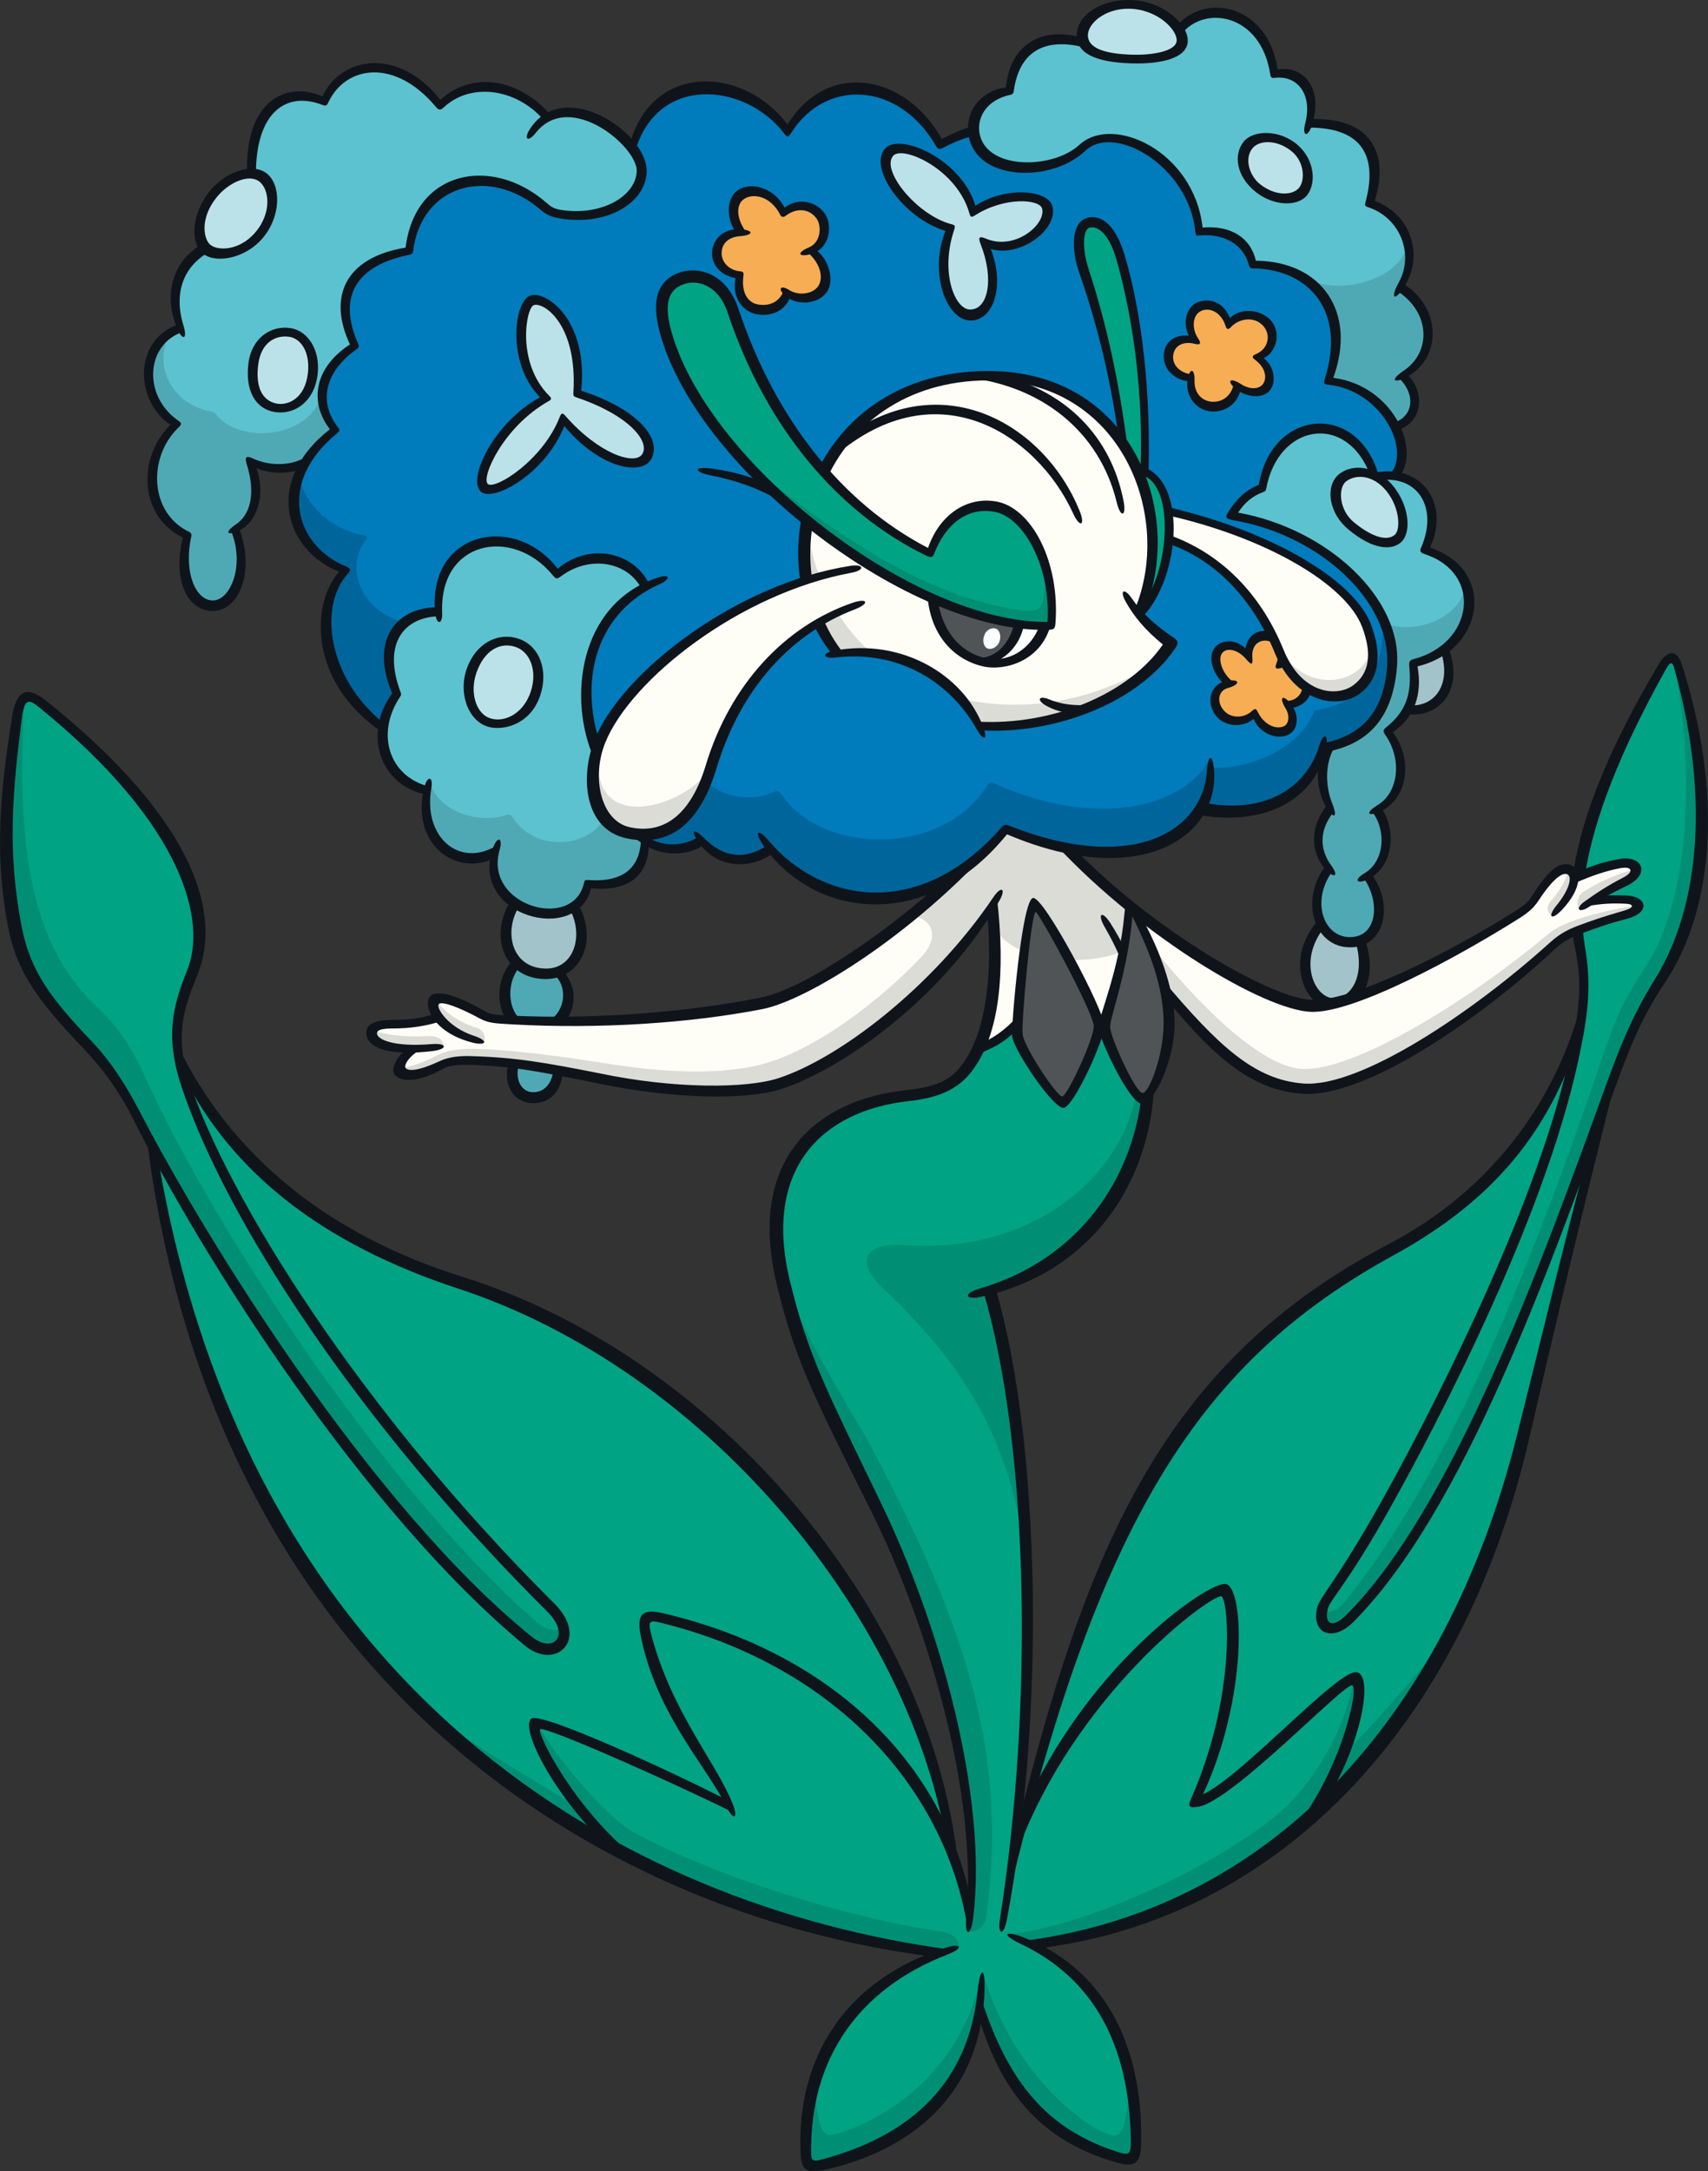 <?xml version="1.0" encoding="UTF-8"?>
<!-- Created with Inkscape (http://www.inkscape.org/) -->
<svg version="1.1" viewBox="0 0 223.4 283.94" xmlns="http://www.w3.org/2000/svg">
 <rect x="0" y="0" width="223.4" height="283.94" fill="#333333" stroke="none"/>
 <path d="m150.08 143.56c-1.349 0.919-4.229-4.29-5.577-9.255l-0.674-0.061c-1.164 3.922-4.046 9.744-4.719 9.867-0.674 0.123-6.289-7.115-6.044-10.302-1.985 1.968-3.518 2.704-4.927 3.194-1.776 3.309-3.738 5.699-9.009 6.25-13.327 1.395-19.88 10.509-16.977 23.168 2.131 9.29 4.393 14.75 10.094 25.751 12.881 24.858 15.691 46.138 14.587 57.982-0.802-3.814-1.405-5.922-2.61-8.733-5.219-35.23-34.059-63.97-65.743-74.275-16.571-5.39-27.101-14.822-35.03-28.372-0.602-4.417-0.066-7.494 1.472-11.108 5.676-13.326-10.835-28.784-19.605-35.799-1.673-1.338-2.749-0.906-3.012 1.205-3.212 25.829-1.062 33.783 9.168 43.428 2.341 2.208 5.084 6.49 8.496 13.315 7.653 56.979 44.433 96.625 103.07 105.59-10.195 3.281-18.323 12.927-17.623 26.3 0.067 1.272 0.547 1.732 2.342 1.339 7.026-1.539 18.402-7.026 20.409-20.475 2.727 9.216 8.467 17.318 18.485 19.655 1.505 0.351 1.868-0.1 1.908-1.556 0.351-12.948-4.969-22.082-13.852-26.398 34.377-5.019 55.19-29.95 64.456-66.179 4.049-15.825 9.384-42.568 14.487-53.364 1.439-3.044 2.293-4.593 3.246-6.055 3.881-5.956 9.633-18.589 2.542-41.622-0.535-1.74-1.251-1.123-2.007 0.134-8.497 14.119-12.738 27.44-10.639 36.67 0.67 2.943 0.892 6.852-0.401 10.839-4.082 12.58-12.58 22.483-23.554 28.171-24.224 12.554-38.537 31.502-50.32 79.962 2.811-25.828 3.078-53.129-3.078-74.141 11.389-2.934 19.941-13.866 20.638-25.125" fill="#00a384"/>
 <g fill="#5cc2cf">
  <path d="m71.583 15.375c4.361-2.744 12.16 3.01 12.294 6.842 0.187 5.339-9.049 7.596-12.701 4.812-9.342-7.122-16.549-2.368-17.737 5.638-7.535 1.242-9.987 6.37-7.033 12.416-3.624 2.474-6.096 6.213-2.661 11.054-1.151 1.044-2.767 2.473-3.707 4.24-2.369 1.165-4.699 1.128-7.369-0.076 1.165 2.895 1.279 6.692-1.88 8.91 1.692 4.663 0.452 9.738-2.971 9.888-3.421 0.151-4.398-4.512-3.271-9.061-4.925-1.879-6.504-9.511-1.578-14.625-3.572-2.33-5.904-9.963 0.6-12.558-1.542-4.699-0.6-8.008 3.385-10.527l5.939-9.7c-0.225-6.279 2.407-11.919 9.4-9.475 2.594-4.85 9.023-6.881 15.226 0.564 4.023-3.459 9.061-3.458 14.062 1.655"/>
  <path d="m173.64 49.842c3.078-0.368 7.863 3.011 8.833 6.089 2.442-1.305 3.579-3.58 1.036-6.858 3.915-1.974 4.651-8.298-0.367-11.576 2.408-3.915 1.169-8.799-3.982-10.941 2.342-7.728-2.107-10.606-7.962-10.405 1.038-2.743-0.168-6.892-4.45-6.591-1.406-8.9-9.67-9.769-12.481-5.621l-12.478 1.606c-5.387-1.639-9.066 0.602-9.736 6.391-4.918 0.368-6.189 5.453-3.479 8.063s9.134 2.643 12.865-0.602c3.73-3.245 13.801-0.133 15.373 10.774 2.877-0.101 6.324 0.702 7.161 4.433 8.063 0.285 12.713 5.304 9.669 15.24"/>
  <path d="m179.83 62.187c-2.068-8.306-13.316-8.432-14.734 1.599-1.827 0.675-3.133 1.913-4.27 3.653 13.516 2.075 21.363 11.778 21.313 18.301-0.038 5.02-1.908 10.489-8.08 11.844-1.054 1.531-1.757 5.069 0 7.979-1.531 1.606-2.736 4.818-0.201 7.955-2.91 3.514-1.806 9.761 2.71 9.661 4.517-0.101 4.642-4.768 2.409-8.758 1.907-1.405 3.462-4.441 1.079-8.556 3.538-1.731 3.99-6.524 1.405-10.238 3.012-1.982 3.89-4.542 3.363-8.858 9.962-2.735 9.292-12.672 1.531-14.846 2.643-5.387-5e-3 -10.465-6.524-9.736"/>
 </g>
 <path d="m55.861 103.31 28.611 6.836c2.201 0.867 5.169 1.333 7.203-0.266 2.235 2.768 5.303 3.468 9.137 1.1 6.837 8.692 21.512 9.14 30.745-2.603 10.69 5.12 22.082 3.614 25.495-2.61 6.932 1.548 13.516-1.047 16.059-7.929 7.728-0.853 11.239-10.238 7.829-16.813-4.029-7.769-10.487-12.147-20.002-13.592 0.925-1.561 2.256-2.979 4.165-3.643 0.722-4.597 3.614-7.634 7.171-7.663 3.556-0.03 6.102 1.908 7.489 5.87l0.578 0.404c0.492-0.173 1.302-0.231 1.996-0.144 2.544-2.921 0.41-11.092-8.573-12.396 2.66-7.628 0-15.056-9.787-15.257-0.703-2.459-2.76-4.617-7.026-4.316-1.706-11.342-12.552-14.315-15.507-10.891-3.162 3.664-13.851 3.664-14.153-2.207-1.455 0.452-2.61 0.853-4.215 1.705-5.872-9.735-15.256-9.434-20.074-1.957-6.373-8.08-17.365-7.528-20.275 2.359 1.88 1.875 1.752 5.296-1.098 7.07-2.85 1.773-8.072 2.709-10.452 0.664-7.49-6.434-16.378-3.507-17.737 5.638-6.778 1.013-10.58 5.891-7.033 12.416-3.896 2.502-5.955 6.398-2.661 11.054-7.602 6.144-6.81 15.583 1.425 18.435-5.322 5.543-1.583 15.806 4.973 20.43-0.685 4.459 1.937 7.285 5.717 8.305" fill="#007bbc"/>
 <path d="m84.433 76.607c-1.706-3.865-7.879-5.169-11.493-1.556-5.119-6.373-15.507-6.173-15.607 4.969-5.521-0.302-8.181 4.466-5.471 10.539-2.861 5.119-2.642 10.694 3.999 12.749-1.039 6.121 3.327 10.939 8.899 8.028-2.208 7.127 10.037 11.693 12.195 4.417 4.467 0.201 7.478-1.054 7.578-6.625-4.316 0.05-7.879-1.907-6.474-11.191-2.409-6.624-2.158-16.561 6.373-21.329" fill="#5cc2cf"/>
 <g fill="#bbe2e8">
  <path d="m147.66 0.576c4.27 0.061 7.127 3.312 6.976 4.868-0.14 1.449-3.011 2.408-6.524 2.309-4.517-0.129-6.569-1.406-6.524-3.212 0.05-2.008 2.56-4.015 6.073-3.965"/>
  <path d="m163.17 18.994c-1.117 1.437-1.079 3.741 1.405 5.621 2.188 1.655 4.818 1.606 5.822 0.452 1.126-1.296 0.614-4.231-1.055-5.672-2.207-1.907-5.119-1.756-6.172-0.401"/>
  <path d="m181.27 63.325c2.376 2.409 2.71 6.089 1.573 7.094-1.136 1.004-3.346 0.535-6.09-1.673-2.34-1.884-2.575-5.186-1.104-6.29 1.218-0.913 3.873-0.903 5.621 0.87"/>
  <path d="m127.26 27.741c-1.289-5.727-9.369-9.672-10.961-7.89-2.009 2.249 3.338 9.027 8.041 9.976-2.163 5.007-0.038 11.228 2.502 11.38 2.541 0.152 4.173-4.553 1.821-9.559 3.603 2.086 8.952-1.821 8.307-4.476-0.342-1.412-5.614-2.276-9.711 0.569"/>
  <path d="m75.499 51.464c0.824-9.157-4.199-12.627-5.872-12.195-1.556 0.401-2.861 8.481 1.807 12.797-5.872 3.061-9.586 10.488-8.03 11.743 1.271 1.026 8.18-3.363 10.237-9.033 4.467 5.37 9.802 6.865 10.941 4.918 1.205-2.057-2.057-6.022-9.084-8.231"/>
  <path d="m34.131 23.04c-1.589-1.015-4.593 0.311-6.296 2.459-1.985 2.502-2.266 5.623-0.949 6.987 1.252 1.294 4.657 0.992 6.945-1.682 2.543-2.977 2.078-6.629 0.301-7.763"/>
  <path d="m37.97 43.483c-2.312-0.359-4.474 1.342-4.831 4.011-0.431 3.234 0.659 5.351 2.847 5.821 2.199 0.475 4.596-1.229 4.959-4.442 0.303-2.674-1.036-5.088-2.975-5.39"/>
  <path d="m67.722 84.092c-2.394-0.883-4.876 0.287-6.05 3.687-0.882 2.552-0.188 5.604 1.923 6.554 2.252 1.013 5.345-0.255 6.46-3.718 1.007-3.127-0.46-5.833-2.332-6.523"/>
 </g>
 <path d="m128.23 95.059c-4.089-7.634-10.837-10.292-18.743-9.541-10.897-17.555 0.789-36.678 19.765-36.532 19.125 0.148 25.087 20.163 19.697 31.08 1.442 1.765 2.712 2.903 4.186 3.974-3.882 6.691-14.477 11.401-24.904 11.02" fill="#fffef6"/>
 <path d="m121.92 78.032c0.487 4.378 3.664 8.139 6.81 8.658 3.144 0.519 6.875-1.102 8.041-4.832-4.604-0.486-9.047-1.492-14.852-3.826" fill="#fff"/>
 <path d="m121.92 78.032c0.398 3.537 2.214 7.501 6.866 8.546 2.449-0.55 4.101-2.78 4.514-5.146-4.101-0.854-6.52-1.487-11.38-3.4" fill="#505456"/>
 <path d="m130.27 82.216c-0.49-0.198-1.216 0.102-1.492 0.765-0.339 0.815-0.099 1.551 0.288 1.77 0.49 0.276 1.304-0.024 1.632-0.791 0.288-0.677 0.101-1.531-0.427-1.744" fill="#fff"/>
 <path d="m152.93 66.821c13.279 3.23 23.609 9.115 25.813 14.96 1.304 3.458 1.129 6.613-1.385 8.459-2.749 2.02-7.709 0.745-10.049-5.024-2.871-7.075-7.355-12.221-14.43-14.63 0.101-1.305 0.151-2.309 0.05-3.764" fill="#fffef6"/>
 <path d="m146.93 57.73c-1.245-7.868-3.115-17.103-5.264-22.529-1.076-2.718-0.623-5.774 0.679-6.057 1.301-0.284 2.983 1.022 4.301 4.811 2.661 7.641 3.679 20.945 3.001 27.511l-0.793 0.057c-0.736-1.755-1.245-2.661-1.925-3.793" fill="#00a384"/>
 <path d="m149.4 79.427c4.621-3.054 5.188-17.726-0.622-18.024 2.081 4.864 2.729 10.62 0.622 18.024" fill="#00a384"/>
 <path d="m172.65 120.57c-2.518 3.597-2.727 9.622 1.199 10.522 3.925 0.899 5.544-3.357 4.075-8.214-2.308 0.6-3.925-0.09-5.275-2.308" fill="#a2c3c9"/>
 <g fill="#f6ad54">
  <path d="m106.18 32.67c1.731-0.778 2.108-2.861 1.28-4.241-0.828-1.38-2.735-2.183-4.868-0.752-1.405-2.333-3.663-3.413-5.471-2.384-1.806 1.028-1.455 3.036-0.226 5.068-2.183 0-3.186 1.23-3.086 2.76 0.099 1.531 0.828 2.535 2.886 2.861-0.377 2.408 0.502 3.939 2.007 4.341 1.505 0.402 3.236 0.076 4.316-1.983 2.057 1.104 4.014 0.578 4.617-0.828 0.602-1.405 0.251-3.111-1.455-4.842"/>
  <path d="m164.63 46.622c1.619-0.781 2.06-2.467 1.339-3.907-0.781-1.564-3.461-2.177-5.248-0.447-0.865-2.54-2.317-2.736-3.768-2.177-1.452 0.558-1.813 2.624-0.502 4.439-2.262-0.531-3.294 0.223-3.49 1.758-0.195 1.535 0.67 2.764 2.903 3.182-0.167 1.675 0.714 3.367 2.205 3.629 1.592 0.279 3.49-0.698 3.769-2.652 1.48 0.978 3.159 0.979 3.824 0.083 0.725-0.976 0.336-2.372-1.032-3.907"/>
  <path d="m166.75 83.599c-1.079-0.952-3.659-0.802-3.36 2.281-1.304-1.378-2.984-1.854-3.811-1.027-0.827 0.827-0.977 2.582 1.179 4.487-2.081 0.251-2.407 2.056-1.204 3.686 1.204 1.629 3.183 1.455 4.487 0.226 1.379 2.708 3.185 2.658 4.163 2.232 0.977-0.427 1.177-1.855 0.174-3.335 1.304-0.101 2.207-0.801 2.633-2.131-1.88-1.454-3.436-3.285-4.263-6.418"/>
 </g>
 <path d="m139.81 110.93c-2.1-0.44-6.041-1.504-8.262-2.553-1.572 2.158-4.417 4.501-6.658 6.04-6.691 6.758-18.874 15.539-24.088 16.528-11.46 2.174-22.707 3.056-35.148 2.325-1.422-0.083-2.224-0.418-3.094-0.986-2.801-1.832-5.01-1.984-5.521-1.505-0.502 0.468-0.368 1.471 0.302 2.174-2.076 0.568-5.588 1.004-7.026 1.038-1.989 0.045-2.752 2.027-0.401 2.575 1.004 0.234 2.475 0.602 3.881 0.637-1.338 1.136-1.974 2.575-1.372 3.044 0.602 0.469 2.075 0.886 4.851-0.804 1.079-0.657 2.09-0.956 3.513-0.903 4.45 0.168 12.435 1.431 18.335 2.576 6.892 1.339 15.475 2 20.777 1.037 10.137-1.839 25.326-15.825 29.81-23.721 0.533 4.324 0.903 13.496-1.583 18.333 1.108-0.033 3.529-1.31 4.939-2.956l11.154 0.37 8.399-4.166c6.754 7.693 11.86 12.16 17.976 12.263 7.68 0.128 24.274-10.279 32.472-18.742 1.021-1.054 2.093-1.483 3.295-1.891 2.124-0.719 4.755-1.57 6.24-1.999 2.127-0.615 2.067-1.762 0.452-1.932-0.953-0.101-2.936-0.151-4.993 0.101 1.957-1.205 3.563-2.133 4.742-2.686 1.933-0.904 1.387-2.618-0.853-2.259-1.405 0.227-4.065 1.079-6.123 1.857-0.025-1.957-2.253-2.135-4.917 2.434-0.527 0.903-1.314 1.693-2.335 2.333-11.35 7.135-23.189 12.57-27.309 12.019-7.761-1.037-24.357-12.077-31.452-20.583" fill="#fffef6"/>
 <path d="m56.178 102.1c0.95 4.081 6.589 5.686 9.936 4.492 0.487-0.173 0.738-0.055 0.948 0.281 2.789 4.502 9.745 4.105 11.934 0.179 1.414 1.491 2.951 2.171 4.512 2.045l0.907 0.731c-0.253 4.961-2.444 6.195-7.429 5.741-2.49 7.71-14.635 2.692-12.075-4.183-5.42 2.358-10.69-1.656-8.733-9.285" fill="#4fa9b5"/>
 <path d="m67.316 117.97c-2.1 3.582-1.36 9.016 3.458 9.288 4.817 0.272 6.423-3.582 4.496-8.794-2.001 1.557-5.904 1.308-7.954-0.494" fill="#a2c3c9"/>
 <g fill="#4fa9b5">
  <path d="m67.569 125.78c-1.499 1.564-2.355 4.856-0.511 7.49 1.713 0.1 4.15 0.198 5.763 0.231 1.564-1.203 2.239-4 0.264-6.487-1.383 0.791-4.249 0.527-5.515-1.235"/>
  <path d="m67.14 139.06c-0.445 2.437 0.363 4.249 2.206 4.479 1.843 0.231 3.555-1.169 3.688-3.572-1.629-0.33-3.788-0.691-5.894-0.906"/>
  <path d="m181.14 81.525c4.165 1.556 10.087-0.802 10.539-5.119 1.456 3.764-0.401 8.582-6.674 10.287 0.351 3.413-0.302 6.625-3.463 8.833 2.409 3.714 2.259 8.08-1.405 10.238 1.807 2.76 1.706 6.775-1.356 8.732 2.995 4.066 1.556 8.616-2.257 8.716-3.814 0.101-5.856-4.483-2.811-9.869-1.439-1.774-2.175-4.717 0.335-7.795-1.238-2.309-1.538-5.12 0-8.097 6.289-0.736 9.903-8.33 7.093-15.926"/>
 </g>
 <path d="m184.91 86.788c0.21 1.779 0.104 4.265-0.785 6.017 3.271 0.419 6.803-2.171 4.867-7.901-1.283 0.863-2.46 1.361-4.082 1.884" fill="#a2c3c9"/>
 <path d="m171.02 36.477c4.587 2.351 12.49-0.186 13.129-4.759 0.465 1.83 0.198 3.602-1.041 5.744 5.085 3.011 4.551 9.134 0.402 11.643 2.075 2.075 2.375 5.554-0.904 6.591-2.14-4.182-5.855-5.587-8.933-5.889 1.74-4.884 1.518-9.798-2.653-13.33" fill="#4fa9b5"/>
 <path d="m22 44.095c-1.912 4.04 0.715 8.839 5.555 9.702 0.392 0.071 0.576 0.19 0.765 0.443 2.754 3.655 11.812 3.407 13.778-2.546 0.128 1.427 0.53 2.866 1.734 4.472-1.84 1.572-2.677 2.575-3.982 4.583-2.811 0.87-5.285 0.535-7.091-0.469 1.036 2.743 1.204 6.792-1.942 8.933 1.573 4.684 0.336 9.971-3.144 9.87-3.481-0.101-4.148-4.417-3.111-9.101-5.32-2.141-6.558-9.534-1.439-14.587-4.283-2.509-5.256-8.883-1.122-11.3" fill="#4fa9b5"/>
 <path d="m39.096 62.24c0.822 3.995 4.37 7.026 8.518 7.786 0.404 0.075 0.509 0.251 0.256 0.563-2.577 3.149-1.226 9.13 4.984 10.792-2.664 1.903-2.446 5.764-0.978 9.19-0.871 1.524-1.468 3.046-1.686 4.677-7.395-5.328-9.843-14.682-5.058-20.609-5.166-2.664-7.884-6.688-6.035-12.398" fill="#00659b" stroke-width="1.002"/>
 <path d="m92.446 102.1c1.312 1.811 5.48 2.981 8.697 1.497 0.563-0.261 0.739-0.196 1.125 0.37 5.293 7.761 20.926 8.129 26.821-1.194 0.322-0.512 0.485-0.536 1.079-0.271 13.936 6.223 25.234 2.623 28.055-3.347l0.133 1.238c4.316 0.352 11.694-2.208 13.55-7.478 5.972-0.903 9.385-4.717 8.883-11.994 2.86 6.775 1.304 15.155-7.729 16.862-1.556 5.119-6.273 9.585-16.059 7.879-3.413 5.821-11.894 8.231-25.494 2.76-10.188 12.647-24.19 10.639-30.764 2.61-2.811 1.908-6.323 2.008-9.101-1.171-2.108 1.405-5.653 1.907-7.962-0.703 3.245 0.034 6.724-1.873 8.766-7.059" fill="#00659b"/>
 <g fill="#008f74">
  <path d="m148.58 143.19c-2.075 10.806-13.617 20.844-30.379 19.639-4.994-0.358-6.575 2.023-2.565 5.795 10.594 9.963 16.717 20.001 18.525 35.458 0-9.033-2.008-26.097-4.517-35.532 13.65-3.613 20.275-16.561 20.577-25.294-0.552 0.49-1.109 0.381-1.64-0.067"/>
  <path d="m128.99 250.7c2.861-20.526-2.158-37.288-15.072-61.545-2.871-5.392-10.84-17.13-12.045-25.025 1.606 8.832 3.613 14.319 9.636 26.498 6.022 12.179 16.875 37.088 15.135 61.979 1.016 0.101 2.155-0.533 2.346-1.907"/>
  <path d="m106.66 272.89c0.042 3.194 0.452 5.872 1.656 6.273 0.958 0.32 16.21-4.065 19.958-20.473 0.417 14.25-10.426 22.422-20.912 24.388-1.606 0.301-1.808-0.108-1.958-1.405-0.301-2.611-0.05-5.722 1.255-8.783"/>
  <path d="m128.64 258.23c4.316 14.604 15.759 21.73 17.515 20.978 0.97-0.416 1.606-3.915 1.356-7.679 1.054 4.517 1.163 7.037 0.953 9.134-0.151 1.505-0.66 1.881-2.359 1.305-10.966-3.715-14.101-8.331-17.966-19.674 0.25-1.856 0.351-2.86 0.502-4.065"/>
  <path d="m70.263 225.53c3.58 5.905 9.778 12.547 12.537 14.039 10.639 5.754 27.449 11.111 40.192 13.006 1.489 0.223 2.402 0.868 2.404 2.007l-2.421 0.804c-11.191-1.719-30.463-6.135-43.06-13.914-4.316-4.768-10.874-14.319-9.653-15.942"/>
  <path d="m177.04 219.63c-0.885 5.793-4.432 11.882-7.712 15.489-6.511 7.16-26.482 16.784-37.462 17.829l3.309 1.424c14.816-2.786 26.124-7.403 37.366-17.976 4.149-7.16 6.388-16.337 4.499-16.767"/>
  <path d="m3.18 91.389c-1.002 18.073 0.403 31.724 9.37 40.155 2.962 2.785 4.506 5.065 6.624 9.702 9.168 20.075 31.892 54.474 51.256 71.064 1.021 0.874 2.535 1.05 3.38 0.627 0.036 2.324-1.727 4.251-4.718 1.585-24.558-21.885-41.393-50.118-52.933-71.843-1.165-2.193-3.392-4.9-5.756-7.265-2.365-2.364-6.553-6.764-8.024-12.301-2.542-9.569-1.275-27.916 0.801-31.724"/>
  <path d="m218.84 86.31c2.944 13.985 2.241 31.148-3.548 40.015-2.701 4.138-3.794 6.307-5.352 10.907-10.64 31.417-21.48 57.012-34.327 72.535-0.837 1.011-1.807 1.189-2.71 0.686-0.602 2.158 1.36 3.729 4.365 0.503 13.701-14.705 26.001-49.174 34.947-73.255 1.74-4.684 3.593-7.239 5.487-10.304 5.62-9.101 7.428-22.016 1.138-41.086"/>
 </g>
 <g fill="#dcdcd6">
  <path d="m128.06 94.859c-0.644-1.32-1.167-2.211-2.152-3.447 7.906 1.771 16.776 0.341 24.143-4.097-4.617 5.153-14.641 8.296-21.991 7.544"/>
  <path d="m113.83 85.262c-4.172-3.792-7.203-9.176-8.269-16.216-0.549 3.677-0.734 11.138 4.087 16.357 1.412-0.123 2.47-0.221 4.182-0.141"/>
  <path d="m167.52 85.126c3.865 6.06 11.414 4.166 11.862-0.786 0.887 8.123-7.769 9.818-11.862 0.786"/>
  <path d="m119.11 119.77c2.876 0.261 3.875 2.774 1.346 5.428-5.282 5.542-13.928 12.321-21.18 14.068-6.295 1.515-14.111 0.74-20.113-0.225-8.533-1.372-15.112-1.965-17.934-1.88-2.038 0.061-3.019 0.325-4.046 0.851-1.505 0.77-3.619 1.643-4.953 1.598 0.201 1.171 2.269 1.088 4.985-0.135 1.339-0.602 2.775-0.899 4.315-0.836 5.722 0.233 9.312 1.013 15.859 2.241 10.339 1.941 16.741 2.254 22.116 1.339 9.518-1.623 24.624-14.069 30.496-24.106 0.1 1.205 0.05 2.208 0.05 3.162 2.459 4.567 11.542 5.219 16.862 3.162l5.521 5.32c6.926 7.979 12.026 11.85 17.264 12.497 7.327 0.903 21.242-7.562 33.272-18.468 1.255-1.138 2.133-1.683 3.53-2.208 3.647-1.373 7.647-2.182 7.612-3.086-2.852 0.205-6.922 1.339-8.764 2.076-1.84 0.736-2.375 1.161-3.432 2.047-9.301 7.795-24.713 17.577-31.649 17.163-4.484-0.266-11.51-6.021-19.54-15.924-1.037-2.175-1.64-3.414-2.644-5.354-2.81-2.241-5.855-4.852-8.497-7.595-2.811-0.669-5.219-1.405-8.08-2.476-2.861 3.111-7.946 7.795-12.396 11.342"/>
  <path d="m48.94 134.79c2.159 0.7 4.502 0.822 6.905 0.7 1.434-0.073 2.098 0.395 2.19 1.339-4.32 0.578-9.947 0.244-9.095-2.038"/>
  <path d="m57.062 130.74c1.065 1.703 3.102 2.982 5.263 3.651 0.863 0.267 1.278 1.125 0.973 1.856-3.894-0.457-7.452-4.107-6.236-5.507"/>
  <path d="m214 113.6c-2.776 0.763-5.006 1.819-6.825 2.972-0.978 0.621-1.036 1.838-0.626 2.327 2.268-1.603 4.928-3.227 5.867-3.657 0.938-0.43 1.603-1.095 1.583-1.642"/>
  <path d="m205.1 113.71c-0.196 1.448-1.212 2.914-2.23 4.087-0.709 0.82-0.508 1.564 0.097 1.975 3.443-3.422 3.091-5.534 2.132-6.062"/>
 </g>
 <path d="m75.683 236.4c-5.219-3.212-15.858-9.335-20.676-13.45 4.717 4.918 14.152 12.179 23.787 18-1.004-1.875-3.111-4.55-3.111-4.55" fill="#008f74"/>
 <path d="m175.62 229.44c1.875-1.54 11.845-12.513 14.12-16.327-1.875 4.483-5.355 11.844-16.328 22.55 1.071-3.077 2.208-6.223 2.208-6.223" fill="#008f74"/>
 <g fill="#0f141b">
  <path d="m137.34 81.994c-1.33 4.441-5.916 5.828-8.849 5.127-3.843-0.917-6.874-4.202-7.192-9.413l1.345 0.606c0.524 4.06 2.808 6.925 6.173 7.729 3.031 0.721 6.024-1.111 7.151-4.241z"/>
  <path d="m127.06 86.017c2.484 0.377 4.809-1.095 5.646-4.609l1.238 0.234c-0.535 2.962-2.727 4.752-4.576 5.145z"/>
  <path d="m127.82 94.369c9.985 0.54 19.891-3.703 24.282-10.086-2.284-1.856-3.764-3.638-4.856-5.583-0.86-1.533-0.186-1.884 0.796-0.443 1.325 1.945 3.015 3.466 5.557 5.206 0.567 0.388 0.525 0.705 0.093 1.339-4.857 7.13-15.668 11.223-25.374 10.718z"/>
  <path d="m140.39 93.283c-1.466-0.094-2.559-0.427-3.615-1.035-1.248-0.719-0.896-1.344 0.439-0.798 1.552 0.634 3.193 0.898 5.638 0.701z"/>
  <path d="m148.41 79.745c5.122-12.171-1.703-30.087-19.173-30.006-21.74 0.102-28.702 23.388-18.908 35.678l-1.466 0.157c-10.134-12.447-2.886-37.065 20.416-37.06 19.169 0.006 26.029 19.295 20.053 32.253z"/>
  <path d="m131.04 49.097c8.401 2.152 14.259 7.942 15.917 16.419 0.406 2.078-0.399 2.224-0.888 0.201-2.248-9.306-9.963-15.567-20.459-16.435z"/>
  <path d="m110.31 57.261c12.968-9.631 26.301-1.773 30.893 9.531 0.805 1.983 0.022 2.25-0.837 0.361-4.68-10.298-18.155-19.533-32.051-6.751z"/>
  <path d="m127.72 95.309c-3.361-5.95-9.973-10.335-18.469-9.324-1.628 0.194-1.787-0.587-0.171-0.894 8.907-1.693 16.925 3.208 19.471 9.848 0.723 1.884 0.128 2.071-0.831 0.371"/>
  <path d="m103.67 66.611c-3.469-2.552-7.396-3.784-10.544-4.411-2.57-0.512-2.432-1.282 0.162-0.897 2.728 0.405 4.993 1.008 7.172 2.126z"/>
  <path d="m148.59 60.828c6.958 1.008 5.918 14.792 0.745 19.94l-0.711-0.726c4.37-4.141 5.299-16.938 0.584-17.946z"/>
  <path d="m149.17 61.497c0.401-9.769-0.918-19.829-3.178-27.663-0.979-3.395-2.498-4.351-3.503-4.056-0.837 0.245-1.001 2.665-0.078 5.494 2.393 7.332 3.915 14.418 5.119 23.551l-1.224-1.621c-0.957-7.042-2.602-14.246-5.17-21.622-1.047-3.006-0.998-6.402 0.958-7.053 1.395-0.462 3.608 0.094 5.039 4.945 2.306 7.81 3.387 18.176 3.087 28.347z"/>
  <path d="m152.85 69.932c6.714 2.369 12.001 7.563 15.034 15.04 2.391 5.896 7.034 6.167 9.1 4.65 2.113-1.551 2.522-4.073 1.181-7.628-2.126-5.637-12.632-11.705-25.388-14.592l-0.162-1.122c13.762 3.177 24.449 9.533 26.681 15.328 1.573 4.082 1.068 7.346-1.576 9.186-2.891 2.013-8.382 0.988-10.953-5.35-2.892-7.129-7.86-12.294-14.019-14.371z"/>
  <path d="m77.689 99.149c-3.444-7.734-2.009-20.074 8.168-23.563 1.788-0.613 2.039 0.079 0.316 0.854-7.962 3.582-10.436 12.079-7.786 20.5z"/>
  <path d="m92.202 110.42c-2.64 1.811-6.789 1.687-9.626-1.321l1.616 0.043c2.219 1.671 5.043 1.635 7.134 0.308z"/>
  <path d="m101.23 111.5c-3.073 2.256-7.371 2.127-9.791-1.269-1.189-1.668-0.764-2.052 0.684-0.602 2.489 2.494 5.279 2.888 8.248 0.904z"/>
  <path d="m99.79 110.46c-1.191-1.757-0.636-2.161 0.734-0.538 6.692 7.936 19.491 10.695 30.369-1.608 0.454-0.512 0.524-0.562 1.273-0.268 15.954 6.231 25.187 0.729 25.715-7.343 0.134-2.051 0.738-2.107 0.908-0.058 0.721 8.73-9.593 15.891-27.082 8.454-10.556 13.074-25.445 10.916-31.918 1.361"/>
  <path d="m157.45 104.96c7.478 1.505 13.299-1.505 15.116-7.468 0.518-1.699 1.214-1.548 0.889 0.198-1.35 7.27-8.581 10.353-16.708 8.876z"/>
  <path d="m173.11 97.179c5.051-1.007 7.958-4.181 8.33-10.201 0.502-8.13-8.531-16.95-20.074-18.941-1.089-0.187-1.21-0.365-0.569-1.304 0.969-1.423 1.963-2.562 3.856-3.33 1.597-9.719 12.504-10.99 15.558-1.656 6.047-0.936 9.393 4.383 6.825 9.861 8.623 2.819 7.285 13.358-1.632 15.533 0.678 3.688-0.452 6.775-3.236 8.606 2.752 3.624 1.882 8.691-1.508 10.308-1.725 0.824-2.229 0.288-0.448-0.792 2.686-1.629 3.228-5.939 0.977-9.164-0.312-0.448-0.291-0.664 0.076-0.954 2.61-2.057 3.421-4.391 3.061-8.004-0.065-0.655 0.093-0.827 0.577-0.953 7.846-2.058 9.084-11.226 1.456-13.726-0.708-0.232-0.655-0.458-0.453-0.929 2.192-5.102-0.384-9.519-5.721-8.707-0.548 0.082-0.747-0.108-0.929-0.602-3.068-8.339-12.102-6.867-13.65 1.731-0.03 0.167-0.142 0.306-0.303 0.362-1.479 0.517-2.482 1.395-3.369 2.716 11.827 2.141 21.45 11.275 20.798 20.007-0.495 6.627-3.576 10.436-9.824 11.375z"/>
  <path d="m180.62 105.6c2.056 2.819 1.738 7.74-1.728 9.398-1.412 0.676-1.918 0.085-0.423-0.806 2.647-1.575 2.877-5.593 1.022-8.029z"/>
  <path d="m174.25 113.97c-2.775 3.814-1.193 8.575 2.324 8.575 3.611 0 3.994-4.694 1.738-7.786l0.97-0.586c3.092 3.927 1.941 9.748-2.708 9.704-4.693 0.021-6.701-6.229-3.091-10.787z"/>
  <path d="m174.37 106.26c-2.007 2.556-1.602 5.077-0.257 6.897 1.042 1.408 0.428 1.774-0.701 0.581-1.886-1.994-2.308-5.575 0.304-8.606z"/>
  <path d="m174.77 97.389c-1.524 2.139-1.467 5.347-0.5 7.733 0.75 1.85 0.158 2.04-0.826 0.383-1.269-2.137-1.488-5.402-0.3-7.777z"/>
  <path d="m172.64 131.45c-2.749-1.666-4.038-6.916-0.142-11.201l0.655 1.106c-3.454 4.411-1.151 9.206 1.331 9.183 2.246-0.021 4.13-2.914 2.82-7.401l1.219-0.316c1.112 3.197 0.684 5.76-0.51 7.355z"/>
  <path d="m142.37 6.347c-5.83-1.673-9.108 0.469-9.787 5.646-0.027 0.205-0.182 0.359-0.385 0.4-3.353 0.678-4.604 3.262-3.989 5.43 1.26 4.434 9.569 4.249 12.97 1.114 4.378-4.037 15 0.827 16.114 10.82 3.671-0.3 6.255 1.282 6.972 4.334 8.678 0.092 13.227 6.784 10.124 15.316 7.922 1.037 11.529 9.502 8.582 12.973l-1.28-0.201c3.036-3.186-0.897-11.048-7.854-11.856-0.704-0.082-0.757-0.167-0.526-0.904 2.76-8.795-2.174-14.198-9.3-14.311-0.309-0.005-0.557-0.048-0.634-0.362-0.672-2.704-3.148-4.242-6.527-3.958-0.365 0.031-0.454 0.027-0.496-0.41-0.824-8.688-10.649-14.28-14.397-10.664-4.211 4.064-13.647 4.064-15.151-1.456-0.801-2.938 0.802-6.224 4.775-6.842 0.51-5.504 4.559-8.08 10.063-6.449z"/>
  <path d="m153.87 3.503c3.53-4.533 11.961-3.028 13.24 5.554 3.756-0.502 5.965 2.91 4.474 7.362-0.537 1.605-1.308 1.413-0.869-0.271 0.988-3.779-0.988-6.355-4.031-5.963-0.327 0.043-0.484-0.074-0.53-0.389-1.177-8.066-8.705-9.22-11.682-5.256z"/>
  <path d="m171.27 15.581c7.641-0.337 10.604 4.064 8.539 10.69 4.912 1.846 6.35 7.21 3.931 11.122-1.279 2.065-1.999 1.739-0.784-0.462 2.032-3.684 0.201-8.487-4.074-9.856-0.353-0.113-0.383-0.248-0.295-0.572 1.716-6.337-0.659-9.85-7.483-9.816z"/>
  <path d="m183.41 37.028c5.119 3.011 5.253 9.736 0.665 12.22-1.826 0.989-2.323 0.47-0.462-0.784 3.611-2.435 3.493-7.584-0.839-10.399z"/>
  <path d="m182.24 55.278c2.534-0.688 3.087-3.639 0.677-5.897l1.029-0.577c2.634 2.559 2.108 6.549-1.305 7.503z"/>
  <path d="m147.63 1.141c-3.155-0.022-5.299 1.937-5.337 3.42-0.041 1.634 1.923 2.48 5.829 2.591 2.565 0.074 5.648-0.432 5.777-1.788 0.14-1.435-2.53-4.196-6.27-4.223m0.078-1.141c4.419 0.032 7.859 3.275 7.642 5.519-0.215 2.227-3.84 2.865-7.254 2.772-5.238-0.149-7.312-1.514-7.255-3.756 0.061-2.462 2.926-4.562 6.867-4.534"/>
  <path d="m163.79 19.422c-1.07 1.377-0.358 3.627 1.114 4.741 1.983 1.5 4.137 1.398 4.983 0.426 0.825-0.949 0.746-3.345-0.842-4.717-1.879-1.621-4.341-1.625-5.254-0.449m0.411 5.644c-2.498-2.02-2.903-4.837-1.534-6.543 1.234-1.538 4.735-1.634 7.105 0.47 2.233 1.983 2.408 5.094 1.143 6.591-1.225 1.448-4.355 1.39-6.714-0.518"/>
  <path d="m176.09 62.933c-1.121 0.841-0.966 3.761 1.005 5.373 2.409 1.972 4.351 2.498 5.351 1.616 0.81-0.715 0.637-3.983-1.529-6.181-1.602-1.623-3.619-1.712-4.826-0.808m0.284 6.311c-2.772-2.317-3.015-5.901-1.157-7.295 1.773-1.33 4.518-0.957 6.464 1.006 2.599 2.62 3.085 6.617 1.55 7.971-1.179 1.042-3.599 1.041-6.858-1.682"/>
  <path d="m163.96 94.01c-1.372 1.15-3.519 1.04-4.684-0.155-1.591-1.633-1.188-4.349 1.121-4.801 1.792-0.351 1.943 0.447 0.182 0.927-1.269 0.345-1.508 1.901-0.399 3.038 0.917 0.944 2.559 0.904 3.575-0.046 0.397-0.37 0.541-0.311 0.752 0.119 0.842 1.718 2.345 2.31 3.368 1.901 0.738-0.295 0.831-1.448 0.294-2.324-0.978-1.596-0.327-1.925 0.715-0.564 1.103 1.439 0.975 3.443-0.524 4.042-1.528 0.611-3.646-0.334-4.399-2.137"/>
  <path d="m166.6 84.196c-0.244-0.228-0.563-0.376-0.947-0.412-1.007-0.106-2 0.599-1.847 2.269 0.075 0.825-0.079 1.012-0.755 0.207-1.1-1.31-2.524-1.629-3.162-0.903-0.645 0.733-0.134 2.726 1.556 3.948l-1.206 0.276c-1.671-1.431-2.357-3.772-1.27-4.994 0.797-0.894 2.588-1.098 3.931 0.201 0.269-1.513 1.305-2.434 2.861-2.276z"/>
  <path d="m167.94 87.28c-0.142 0.015-0.282 0.042-0.419 0.081-0.637 0.183-0.815 0.03-0.572-0.606 0.118-0.308 0.186-0.612 0.209-0.902z"/>
  <path d="m171.5 90.382c-0.354 1.392-1.516 2.116-2.81 2.245l-0.766-0.98c1.448 0.15 2.34-0.738 2.477-1.902z"/>
  <path d="m162.3 50.795c-0.384 2.04-2.088 3.138-3.865 3.011-1.953-0.137-3.445-1.957-3.097-4.165 0.251-1.594 0.947-1.486 0.902 0.126-0.045 1.647 0.945 2.674 2.28 2.768 1.246 0.085 2.518-0.649 2.86-2.359z"/>
  <path d="m155.73 49.868c-1.991-0.027-3.585-1.533-3.514-3.388 0.067-1.757 1.355-2.743 3.293-2.592-0.884-1.59-0.35-3.774 1.157-4.367 1.656-0.652 3.446 0.101 4.194 2.081 1.243-1.26 3.658-1.267 5.141 0.077 1.606 1.456 1.153 4.217-0.704 5.158 1.423 1.099 1.621 3.124 0.838 4.161-0.884 1.171-3.029 0.997-4.383-0.053-1.411-1.096-0.946-1.685 0.558-0.719 1.149 0.738 2.344 0.701 2.872 0.003 0.555-0.734 0.392-2.11-1.005-3.166-0.486-0.366-0.427-0.533 0.138-0.778 1.657-0.722 1.954-2.615 0.832-3.751-1.194-1.212-3.089-0.852-4.082 0.176-0.408 0.422-0.59 0.452-0.778-0.125-0.581-1.769-2.082-2.443-3.186-1.924-1.198 0.562-1.211 2.39-0.415 3.554 0.504 0.737 0.288 0.929-0.452 0.74-1.511-0.385-2.718 0.279-2.797 1.643-0.064 1.071 0.76 2.114 2.399 2.368z"/>
  <path d="m82.37 18.882c2.916-10.795 14.953-10.233 20.631-2.599 5.337-8.599 15.541-6.457 20.181 1.889 1.441-0.739 2.724-1.283 4.187-1.733l0.018 1.305c-1.485 0.408-2.458 0.754-3.971 1.558-0.588 0.312-0.765 0.179-1.052-0.311-4.805-8.217-14.28-8.846-18.886-1.604-0.405 0.636-0.529 0.572-0.929 0.05-5.117-6.684-16.673-7.729-19.491 2.438z"/>
  <path d="m50.021 95.769c-9.669-6.513-9.4-16.784-5.674-21.004-7.022-2.793-9.953-11.794-1.2-18.632-2.594-3.346-2.259-7.896 2.626-11.092-2.91-6.205-0.668-11.358 7.278-12.662 1.255-10.139 11.226-12.012 18.285-5.981 0.669 0.571 0.962 0.881 2.057 1.054 5.194 0.817 9.793-1.735 9.886-5.094 0.088-3.172-8.745-10.631-13.206-4.981-1.001 1.268-1.629 0.848-0.755-0.509 4.451-6.905 15.392 0.522 15.267 5.566-0.102 4.079-5.17 7.177-11.392 6.123-1.286-0.218-1.815-0.551-2.585-1.205-6.565-5.579-15.465-3.337-16.586 5.545-0.024 0.201-0.179 0.358-0.378 0.398-7.067 1.392-9.576 5.474-6.76 11.747 0.091 0.204 0.027 0.442-0.157 0.569-3.997 2.76-5.303 6.742-2.473 10.326 0.182 0.229 0.203 0.429-0.069 0.648-8.047 6.474-5.609 14.762 1.073 17.49 0.646 0.263 0.661 0.485 0.207 0.982-3.738 4.095-2.768 13.496 4.754 19.539z"/>
  <path d="m83.931 77.034c-1.805-3.595-6.775-4.467-10.514-1.706-0.633 0.468-0.701 0.399-1.179-0.176-5.252-6.306-14.806-4.467-14.402 4.982 0.067 1.569-0.748 1.624-0.906 0.074-1.103-10.726 10.39-13.21 16.011-5.833 4.249-3.554 10.037-2.158 12.044 2.133z"/>
  <path d="m55.776 103.91c-6.191-1.171-8.298-8.13-4.479-13.237-3.1-7.34 0.916-11.354 6.017-11.253l0.101 1.171c-4.399 0.083-7.511 3.396-4.985 10.02 0.057 0.146 0.033 0.309-0.055 0.44-3.324 4.931-1.418 10.418 3.568 11.756z"/>
  <path d="m64.609 112.24c-4.969 2.444-11.04-1.873-9.074-9.391 0.388-1.485 1.149-1.298 0.884 0.213-1.111 6.334 3.574 10.516 8.558 7.505z"/>
  <path d="m84.884 110.13c0.024 3.789-2.057 6.575-7.578 6.022-1.757 7.502-16.059 3.613-12.827-5.266 0.593-1.628 1.339-1.372 0.862 0.294-2.087 7.305 9.682 10.618 11.045 4.268 0.065-0.305 0.139-0.402 0.493-0.376 5.621 0.427 6.926-2.535 6.976-5.545z"/>
  <path d="m75.583 118.16c2.777 4.952 0.286 9.919-4.282 9.869-5.437-0.058-7.394-5.754-4.483-10.237l1.054 0.795c-1.958 3.111-1.077 7.969 3.462 8.072 3.689 0.083 5.094-4.257 3.187-7.771z"/>
  <path d="m71.96 133.39c1.974-1.31 2.386-4.46 0.378-6.066l1.154-0.502c2.016 1.985 1.947 4.971 0.374 6.837z"/>
  <path d="m66.176 133.29c-1.403-2.245-1.138-5.794 1.118-7.949l0.878 0.903c-1.938 1.938-1.824 5.569-0.113 7.065z"/>
  <path d="m73.617 140.09c-0.176 2.559-1.581 4.215-4.015 4.165-2.384-0.048-3.914-2.384-3.086-5.269l1.355 0.201c-0.577 2.032 0.367 3.61 1.807 3.638 1.546 0.03 2.553-1.169 2.71-3.011z"/>
  <path d="m126.84 40.473c2.409 0.072 3.212-3.981 1.444-8.481-0.395-1.006-0.189-1.148 0.671-0.786 3.807 1.606 7.852-1.861 7.354-3.915-0.305-1.26-4.92-1.606-8.81 0.887-0.427 0.273-0.564 0.223-0.704-0.274-1.627-5.799-8.723-8.923-9.959-7.539-1.697 1.899 3.179 7.863 7.67 8.969 0.374 0.092 0.459 0.241 0.327 0.626-1.909 5.595 0.027 10.453 2.006 10.513m0.033 1.439c-3.044-0.101-5.419-6.156-3.209-11.722-5.356-1.561-10.181-8.202-7.898-10.761 1.94-2.175 10.07 1.472 11.809 7.484 3.882-2.566 9.487-2.127 10.072 0.044 0.802 2.978-4.116 6.758-8.06 5.61 1.903 4.829 0.348 9.446-2.714 9.346"/>
  <path d="m96.341 30.471c-1.298-1.603-1.437-4.38 0.069-5.522 1.706-1.29 4.892-0.432 6.211 2.216 1.487-1.236 3.906-1.043 5.198 0.678 1.133 1.511 0.793 4.651-1.727 5.375-1.605 0.461-2.009-0.132-0.293-0.862 1.648-0.702 1.67-2.892 0.983-3.81-1.018-1.356-2.687-1.326-3.952-0.369-0.341 0.257-0.596 0.28-0.798-0.117-1.194-2.351-3.47-2.9-4.752-2.007-1.063 0.739-0.939 2.624 0.32 4.303z"/>
  <path d="m103.42 38.638c-0.534 1.775-2.194 2.804-4.367 2.471-1.843-0.284-3.382-2.168-2.845-4.742-1.813-0.306-3.035-1.585-3.077-3.154-0.047-1.718 1.359-3.411 3.719-3.233 1.808 0.136 1.734 0.772-0.092 0.909-1.525 0.116-2.405 1.012-2.373 2.291 0.03 1.131 1.001 2.172 2.39 2.297 0.4 0.036 0.525 0.147 0.466 0.566-0.319 2.275 0.617 3.575 1.945 3.778 1.597 0.248 2.802-0.419 3.318-1.812z"/>
  <path d="m106.46 32.492c1.902 1.184 2.78 4.145 1.677 5.707-1.122 1.589-3.915 1.851-5.477 0.44-0.988-0.892-0.547-1.413 0.578-0.703 1.232 0.779 3.048 0.519 3.762-0.49 0.81-1.147 0.218-3.178-1.441-4.497z"/>
  <path d="m69.828 39.896c-1.043 0.341-2.309 7.537 1.993 11.846 0.359 0.361 0.351 0.485-0.098 0.738-5.942 3.35-8.887 10.107-7.892 10.828 0.998 0.722 7.168-3.128 9.371-8.759 0.234-0.598 0.394-0.576 0.778-0.136 4.245 4.864 9.096 6.561 10.05 4.93 0.976-1.668-1.856-5.085-8.569-7.353-0.432-0.146-0.494-0.204-0.464-0.677 0.552-8.865-3.864-11.844-5.169-11.417m-6.875 24.44c-1.966-1.603 1.656-9.108 7.679-12.387-4.45-4.516-3.413-12.747-1.18-13.332 2.093-0.549 7.503 3.295 6.567 12.48 7.259 2.325 10.639 6.24 9.166 8.924-1.229 2.244-6.724 1.264-11.374-4.308-2.51 6.307-9.269 9.92-10.857 8.623"/>
  <path d="m32.328 22.748c-0.372-9.743 5.281-12.185 9.842-10.135 2.432-5.262 9.96-6.5 15.429 0.45 3.731-3.505 9.854-3.236 14.437 1.982l-0.991 0.563c-3.628-4.093-9.548-4.845-13.036-1.532-0.386 0.366-0.646 0.324-0.979-0.075-5.387-6.46-11.817-5.425-14.085-0.611-0.219 0.464-0.324 0.502-0.853 0.301-4.717-1.789-8.632 1.055-8.616 9.08z"/>
  <path d="m28.291 25.858c-2.083 2.627-1.71 5.202-0.878 6.063 0.863 0.893 3.817 0.997 5.978-1.53 2.252-2.635 1.827-5.83 0.397-6.743-1.361-0.87-3.909 0.209-5.496 2.209m-1.927 7.139c-1.543-1.597-1.176-5.121 0.963-7.877 1.905-2.451 5.24-3.779 7.225-2.663 2.266 1.275 2.356 5.79-0.284 8.783-2.445 2.773-6.452 3.259-7.904 1.757"/>
  <path d="m27.478 32.879c-3.516 1.908-4.786 5.452-3.484 9.675 0.578 1.875-0.14 2.072-0.859 0.304-1.855-4.566-0.415-8.815 3.322-10.96z"/>
  <path d="m31.21 68.929c2.208 5.521 0.183 10.812-3.236 10.966-3.338 0.151-5.488-3.922-4.053-9.598-5.583-2.634-6.11-10.3-1.643-14.742-4.743-3.212-4.818-11.266 1.179-13.173l0.377 1.054c-4.717 1.606-5.194 8.255-0.59 11.518 0.549 0.388 0.596 0.47 0.037 1.015-3.99 3.902-3.714 11.154 1.498 13.599 0.196 0.092 0.301 0.33 0.259 0.517-1.079 4.766 0.583 8.537 2.886 8.431 2.293-0.106 4.119-4.721 2.283-9.134z"/>
  <path d="m39.717 61.183c-1.824 0.87-4.417 0.82-6.172 0.034 1.187 3.295 0.233 6.942-2.257 8.154-1.566 0.762-2.022 0.27-0.437-0.799 2.174-1.467 2.476-4.512 1.422-7.857-0.302-0.958-0.057-1.172 0.787-0.769 2.173 1.037 5.503 1.137 7.711-0.703z"/>
  <path d="m33.782 47.618c-0.394 2.951 0.481 4.744 2.341 5.145 1.555 0.332 3.777-0.671 4.149-3.963 0.318-2.815-0.962-4.526-2.41-4.752-1.823-0.281-3.702 0.736-4.08 3.569m2.11 6.258c-2.504-0.441-3.871-2.821-3.385-6.467 0.411-3.08 2.81-4.917 5.516-4.497 2.185 0.339 3.887 2.789 3.523 6.003-0.427 3.785-3.213 5.39-5.654 4.96"/>
  <path d="m62.314 87.974c-0.893 2.584-0.051 5.139 1.524 5.847 1.825 0.822 4.585-0.279 5.602-3.44 0.858-2.668-0.105-5.081-1.916-5.749-2.063-0.76-4.191 0.395-5.209 3.341m1.082 6.904c-2.446-1.1-3.329-4.592-2.384-7.322 1.236-3.579 4.283-4.964 6.953-3.98 2.643 0.974 3.744 4.116 2.727 7.273-1.346 4.182-5.403 4.882-7.297 4.029"/>
  <path d="m62.769 133.19c-2.979-1.606-5.04-2.293-5.387-1.875-0.364 0.511 1.272 3.045 4.593 4.13 2.039 0.667 1.62 1.368-0.254 0.875-5.276-1.391-6.34-4.966-5.51-5.974 0.838-1.018 3.513-0.234 7.059 1.806 0.933 0.537 1.443 0.561 3.78 0.67 10.515 0.487 22.69-0.418 32.454-2.37 5.898-1.18 17.306-9.157 24.201-15.65l5.824-3.822c-10.372 11.337-23.9 19.835-29.843 20.987-9.543 1.851-21.353 2.616-32.636 1.991-2.346-0.13-3.158-0.164-4.282-0.769"/>
  <path d="m57.776 133.52c-1.995 0.656-4.191 0.97-6.249 0.97-1.647 0-2.231 0.188-2.215 0.668 0.027 0.732 2.025 1.792 7.212 1.375 1.963-0.158 2.066 0.659 0.11 0.903-5.562 0.695-8.651-0.315-8.719-2.308-0.03-0.873 0.479-1.76 3.611-1.76 1.869 0 3.762-0.212 5.552-0.879z"/>
  <path d="m78.126 141.65c-6.957-1.376-10.812-2.249-16.771-2.398-1.387-0.039-2.581 0.069-3.336 0.485-3.793 2.094-5.764 1.627-6.432 0.759-0.462-0.6 0.182-2.488 1.881-3.398l1.76 0.031c-1.821 0.97-2.416 2.221-2.185 2.518 0.374 0.489 1.792 0.373 4.52-0.909 0.921-0.434 2.248-0.676 3.792-0.638 6.035 0.151 9.999 0.861 17.004 2.246 9.871 2.076 19.295 2.001 23.45 0.649 7.853-2.555 20.111-11.791 28.125-23.677 1.044-1.548 1.705-1.127 0.769 0.488-7.364 12.704-20.504 22.008-28.51 24.607-4.663 1.514-14.495 1.285-24.068-0.762"/>
  <path d="m130.4 117.39c1.149 9.938 0.302 17.682-3.061 22.383-1.702 2.382-4.031 3.731-8.464 4.215-11.403 1.249-19.096 8.878-15.572 23.455 2.369 9.793 4.76 14.246 12.079 29.422 7.346 15.231 13.881 37.848 11.907 53.939-0.308 2.512-1.147 2.434-0.905-0.104 1.527-15.987-4.954-38.114-12.457-53.12-7.729-15.457-10.015-19.945-12.365-29.775-3.664-15.333 4.162-23.9 17.145-25.279 4.014-0.427 5.82-1.397 7.36-3.622 2.934-4.238 3.781-11.559 3.06-19.54z"/>
  <path d="m130.22 168.45c6.005 20.764 6.447 56.412 1.475 82.584-0.414 2.178-1.245 2.065-0.897-0.15 4.314-27.459 3.857-61.343-2.162-81.997z"/>
  <path d="m128.17 168.49c20.21-5.89 27.023-28.8 16.346-47.215-1.08-1.861-0.365-2.292 0.778-0.473 11.555 18.387 5.367 43.902-16.962 48.778-2.109 0.46-2.439-0.425-0.162-1.089"/>
  <path d="m133.03 134.59c-1.405 1.538-3.111 2.509-5.32 3.312l0.368-1.373c1.777-0.735 3.179-1.639 5.052-3.646z"/>
  <path d="m140.66 111.11c10.172 10.467 25.188 19.241 30.742 19.632 5.342 0.376 18.437-6.339 26.719-11.564 1.128-0.712 1.685-1.109 2.269-2.035 2.361-3.751 3.828-4.571 5.176-3.975 1.318 0.582 1.396 3.025-1.304 5.847-1.351 1.414-1.918 0.913-0.682-0.602 1.811-2.22 2.045-3.81 1.423-4.082-0.585-0.257-1.754 0.38-3.741 3.393-0.7 1.061-1.388 1.626-2.559 2.366-8.037 5.068-21.68 12.502-27.301 12.225-6.09-0.301-21.815-9.601-33.183-21.704z"/>
  <path d="m212.85 115.8c-2.041 1.004-3.246 1.623-5.03 2.802-1.308 0.865-1.918 0.25-0.515-0.752 1.747-1.246 3.067-2.083 5.025-3.104 1.438-0.75 1.128-1.491-0.368-1.222-1.697 0.309-3.552 0.885-6.189 2.05l-0.05-1.229c2.46-1.172 3.881-1.606 6.056-2.008 3.055-0.564 4.134 1.957 1.071 3.463"/>
  <path d="m152.08 128.15c7.327 8.69 12.035 13.059 18.406 13.538 7.452 0.569 22.234-9.381 32.267-18.456 1.234-1.116 2.354-1.687 3.596-2.158 1.742-0.659 3.38-1.221 6.122-2.007 1.299-0.372 1.251-0.837 0.185-0.887-1.913-0.09-3.101-0.015-5.214 0.333l1.349-1.269c1.418-0.196 2.476-0.21 3.997-0.134 2.694 0.134 3.108 2.241-0.016 3.045-2.409 0.618-4.351 1.321-6.073 1.973-1.146 0.434-2.203 0.934-3.312 1.975-9.856 9.243-24.944 19.529-33.052 18.928-6.355-0.478-11.128-4.291-17.729-12.321z"/>
  <path d="m126.58 252.21c-3.097-19.283-18.316-34.609-40.053-39.985-1.622-0.405-1.826-0.282-1.305 1.669 2.677 10.037 8.393 16.485 10.584 21.926 0.824 2.045 0.128 2.346-0.835 0.363-2.493-5.133-9.034-11.925-11.125-22.062-0.645-3.13 0.16-3.798 2.944-3.147 21.714 5.086 36.652 19.4 40.279 37.941z"/>
  <path d="m79.297 241.29c-7.149-6.907-11.211-15.259-9.837-16.528 1.15-1.061 18.435 6.927 25.662 10.64l0.636 1.539c-7.83-3.882-24.524-11.309-25.126-10.807-0.432 0.361 4.182 10.205 12.814 17.097z"/>
  <path d="m23.256 136.73c6.892 14.353 19.701 24.757 37.176 30.22 33.686 10.531 62.057 44.557 64.986 77.859l-1.76-4.619c-5.45-29.753-31.815-61.204-63.714-71.678-17.719-5.818-29.73-15.153-36.187-28.319z"/>
  <path d="m2.843 94.047c-1.199 9.326-1.924 17.377 0.003 27.193 1.13 5.749 3.753 9.285 9.167 14.955 2.627 2.751 4.647 6.039 6.399 9.417 8.43 16.251 29.994 51.296 51.114 68.404 2.858 2.316 5.161-0.17 2.108-3.212-24.792-24.692-42.064-51.19-47.911-68.755-2.2-6.608-1.057-10.685 0.769-15.19 2.492-6.146-0.083-18.686-19.33-34.331-1.471-1.196-1.974-1.178-2.321 1.518m65.836 121.16c-21.189-17.528-42.211-50.803-51.345-69.037-1.666-3.326-3.824-6.345-6.389-9.033-5.538-5.801-8.664-9.72-9.837-15.691-1.956-9.957-1.008-18.097 0.456-27.667 0.552-3.613 2.062-4.074 4.418-2.188 20.287 16.238 22.867 28.438 19.851 35.877-1.754 4.328-3.103 7.96-0.97 14.261 5.078 15.004 22.154 42.598 47.652 67.974 4.644 4.624 0.205 8.847-3.835 5.505"/>
  <path d="m20.529 150.6c11.66 71.041 61.411 98.643 103.71 104.34l-2.269 0.928c-43.646-5.554-94.234-36.202-102.86-107.74z"/>
  <path d="m104.72 281.67c-0.619-12.948 6.259-22.986 18.964-26.965 2.138-0.669 2.372 0.06 0.286 0.865-11.585 4.469-18.059 13.553-17.875 25.999 0.012 0.907 0.149 1.16 1.472 0.802 8.732-2.358 18.869-7.778 20.29-21.909 0.341-3.399 1.048-3.355 0.907 0.057-0.622 15.128-11.756 21.246-21.041 23.254-2.332 0.504-2.909-0.133-3.003-2.102"/>
  <path d="m128.34 261.36c3.647 11.375 8.967 17.197 17.832 20.041 1.418 0.455 1.76 0.41 1.74-1.337-0.15-12.999-5.119-21.481-14.494-25.911-2.391-1.13-2.122-1.782 0.351-0.841 10.28 3.917 15.773 13.664 15.488 26.947-0.056 2.602-0.781 3.234-3.244 2.523-9.269-2.677-14.896-8.507-18.041-19.146z"/>
  <path d="m211.87 138.97c-5.637 22.353-8.545 34.845-11.887 49.26-8.778 37.885-33.096 62.825-64.307 66.573l-1.877-0.984c31.783-4.034 55.133-28.463 64.568-65.952 3.65-14.499 6.46-26.444 10.345-40.891z"/>
  <path d="m206.53 135.79c-3.945 12.08-11.037 21.114-24.198 28.326-25.224 13.823-38.698 34.207-50.636 84.889l0.957-8.377c9.341-38.355 19.525-62.514 48.994-77.949 12.943-6.779 22.01-18.288 25.452-32.515z"/>
  <path d="m205.75 114.35c1.052-7.556 4.755-16.614 11.14-27.383 1.204-2.029 2.429-2.182 3.151 0.104 5.158 16.301 4.356 31.557-2.336 41.528-3.153 4.699-4.683 8.747-6.726 14.386-8.404 23.213-19.605 54.67-33.95 69.107-2.652 2.669-5.528 1.609-4.762-1.818 0.317-1.413 2.553-3.482 8.267-13.66 6.056-10.787 20.203-38.049 24.646-58.002 1.489-6.688 1.813-10.085 0.776-14.862-0.115-0.531-0.211-1.073-0.288-1.625l1.352-0.638c0.055 0.731 0.14 1.442 0.258 2.132 0.835 4.909 0.616 8.379-0.858 15.137-4.508 20.657-18.159 46.953-24.651 58.53-5.726 10.208-7.777 11.782-8.116 13.182-0.406 1.675 0.434 2.742 2.533 0.628 13.774-13.877 25.256-45.398 33.632-68.53 2.065-5.702 3.628-9.654 6.656-14.536 6.122-9.869 6.986-24.726 2.51-40.648-0.247-0.881-0.5-0.924-1.119 0.186-6.065 10.868-9.382 19.535-10.544 26.752z"/>
  <path d="m168.84 239.76c6.508-7.793 8.983-19.12 8.03-19.372-1.09-0.287-15.652 15.156-20.163 15.884-1.205 0.195-1.349-0.079-0.94-1.004 6.091-13.784 4.859-26.271 3.99-26.523-1.203-0.35-19.321 12.757-26.944 34.028l1.672-7.401c8.651-18.485 23.913-28.742 25.874-28.233 2.41 0.625 2.84 14.883-3.012 27.502 5.27-2.46 17.895-16.633 20.175-15.96 2.208 0.653 0.408 9.956-4.618 17.716z"/>
  <path d="m189.37 84.461c2.384 6.047-1.425 9.613-5.646 8.882l0.452-1.129c3.274 0.373 5.747-2.509 4.291-7z"/>
 </g>
 <path d="m135.27 118.21c-0.86 0.102-2.405 15.9-2.208 17.214 0.302 2.007 5.019 8.882 5.972 8.682 0.884-0.187 4.876-8.432 4.768-9.988-0.151-2.158-7.679-16.009-8.531-15.909" fill="#505456"/>
 <path d="m147.51 119.63c-0.536 7.193-3.062 13.332-3.062 14.688 0 1.355 3.714 9.235 4.969 9.284 1.254 0.05 3.58-5.738 3.479-10.155-0.1-4.417-1.84-8.765-4.382-14.018-0.59-1.219-0.916-0.981-1.004 0.201" fill="#505456"/>
 <path d="m121.67 72.392c-11.737-5.904-20.847-17.224-25.695-31.768-1.458-4.373-5.697-5.029-7.679-3.764-1.687 1.079-1.941 3.775-1.004 6.976 5.21 17.792 31.718 37.657 50.186 38.058 0.803-7.361-3.345-15.123-7.293-15.725-3.949-0.602-7.194 2.207-8.515 6.223" fill="#00a384"/>
 <path d="m111.28 74.449c-16.732 2.345-33.317 17.235-33.624 25.745-0.151 4.165 0.963 7.988 4.417 8.733 4.778 1.03 8.863-1.555 10.99-8.582 2.811-9.285 8.984-17.573 18.568-21.078 4.463-1.632 4.01-5.429-0.351-4.818" fill="#fffef6"/>
 <path d="m93.048 100.03c-2.911 8.722-7.875 10.063-11.308 8.733-3.714-1.439-4.251-4.182-3.514-9.401-0.315 10.407 12.813 5.403 14.822 0.669" fill="#dcdcd6"/>
 <path d="m96.257 59.346c11.277 9.398 24.29 18.788 37.52 20.48 1.68 0.215 2.465-0.173 2.693-1.501 0.192-1.118 0.273-2.314 0.259-3.768 0.932 3.431 1 4.521 0.728 7.158-15.978-1.02-31.583-11.441-41.199-22.369" fill="#008f74"/>
 <g fill="#0f141b">
  <path d="m135.46 119.26c-0.585 0.083-1.911 14.616-1.698 16.041 0.269 1.786 4.572 8.239 5.187 8.072 0.76-0.205 4.21-7.779 4.111-9.217-0.138-1.974-7.225-14.95-7.6-14.896m-3.078 16.268c-0.153-1.023 1.268-18.033 2.759-18.107 1.442-0.073 9.152 14.431 9.31 16.701 0.108 1.558-3.947 10.522-5.319 10.757-1.265 0.216-6.458-7.404-6.751-9.351"/>
  <path d="m148.11 119.84c-0.595 7.237-2.94 13.157-2.911 14.487 0.028 1.264 3.271 8.554 4.249 8.599 0.828 0.037 2.845-5.05 2.744-9.502-0.097-4.254-1.573-8.531-4.082-13.584m1.305 24.524c-1.739-0.034-5.736-8.801-5.755-10.003-0.022-1.28 2.769-7.537 3.394-14.755 0.196-2.254 0.649-2.521 1.868-0.366 2.667 4.716 4.608 9.798 4.709 14.217 0.12 5.26-2.828 10.936-4.215 10.907"/>
  <path d="m81.918 109.62c-5.597-1.206-6.089-8.224-4.073-13.062 3.689-8.848 18.632-20.267 33.361-22.559 1.829-0.284 1.966 0.562 0.151 0.898-14.676 2.719-28.853 13.972-32.189 22.21-1.842 4.55-0.588 10.249 3.219 11.07 4.665 1.006 8.054-1.929 9.925-8.11 3.183-10.514 10.304-18.175 19.172-21.231 2.041-0.704 2.315 0.088 0.3 0.859-8.53 3.268-14.963 10.523-18.06 20.754-2.171 7.171-6.055 10.411-11.804 9.17"/>
  <path d="m88.667 37.526c-1.344 0.858-1.802 2.591-0.771 6.109 5.109 17.447 31.99 37.897 49.116 37.69 0.446-7.206-3.102-13.729-6.988-14.41-3.668-0.642-6.436 1.859-7.801 5.41-0.217 0.568-0.408 0.665-1.087 0.335-11.809-5.756-21.059-17.072-25.964-31.785-1.333-4.003-4.617-4.555-6.505-3.349m48.244 44.836c-17.808 0.387-45.233-20.49-50.47-38.376-1.296-4.421-0.5-6.644 1.355-7.829 2.57-1.642 7.05-0.982 8.783 4.215 4.762 14.291 13.434 25.388 24.808 31.283 1.488-4.367 5.088-6.736 8.88-6.085 4.64 0.797 8.395 7.87 7.782 15.954-0.059 0.767-0.24 0.817-1.137 0.837"/>
 </g>
</svg>
